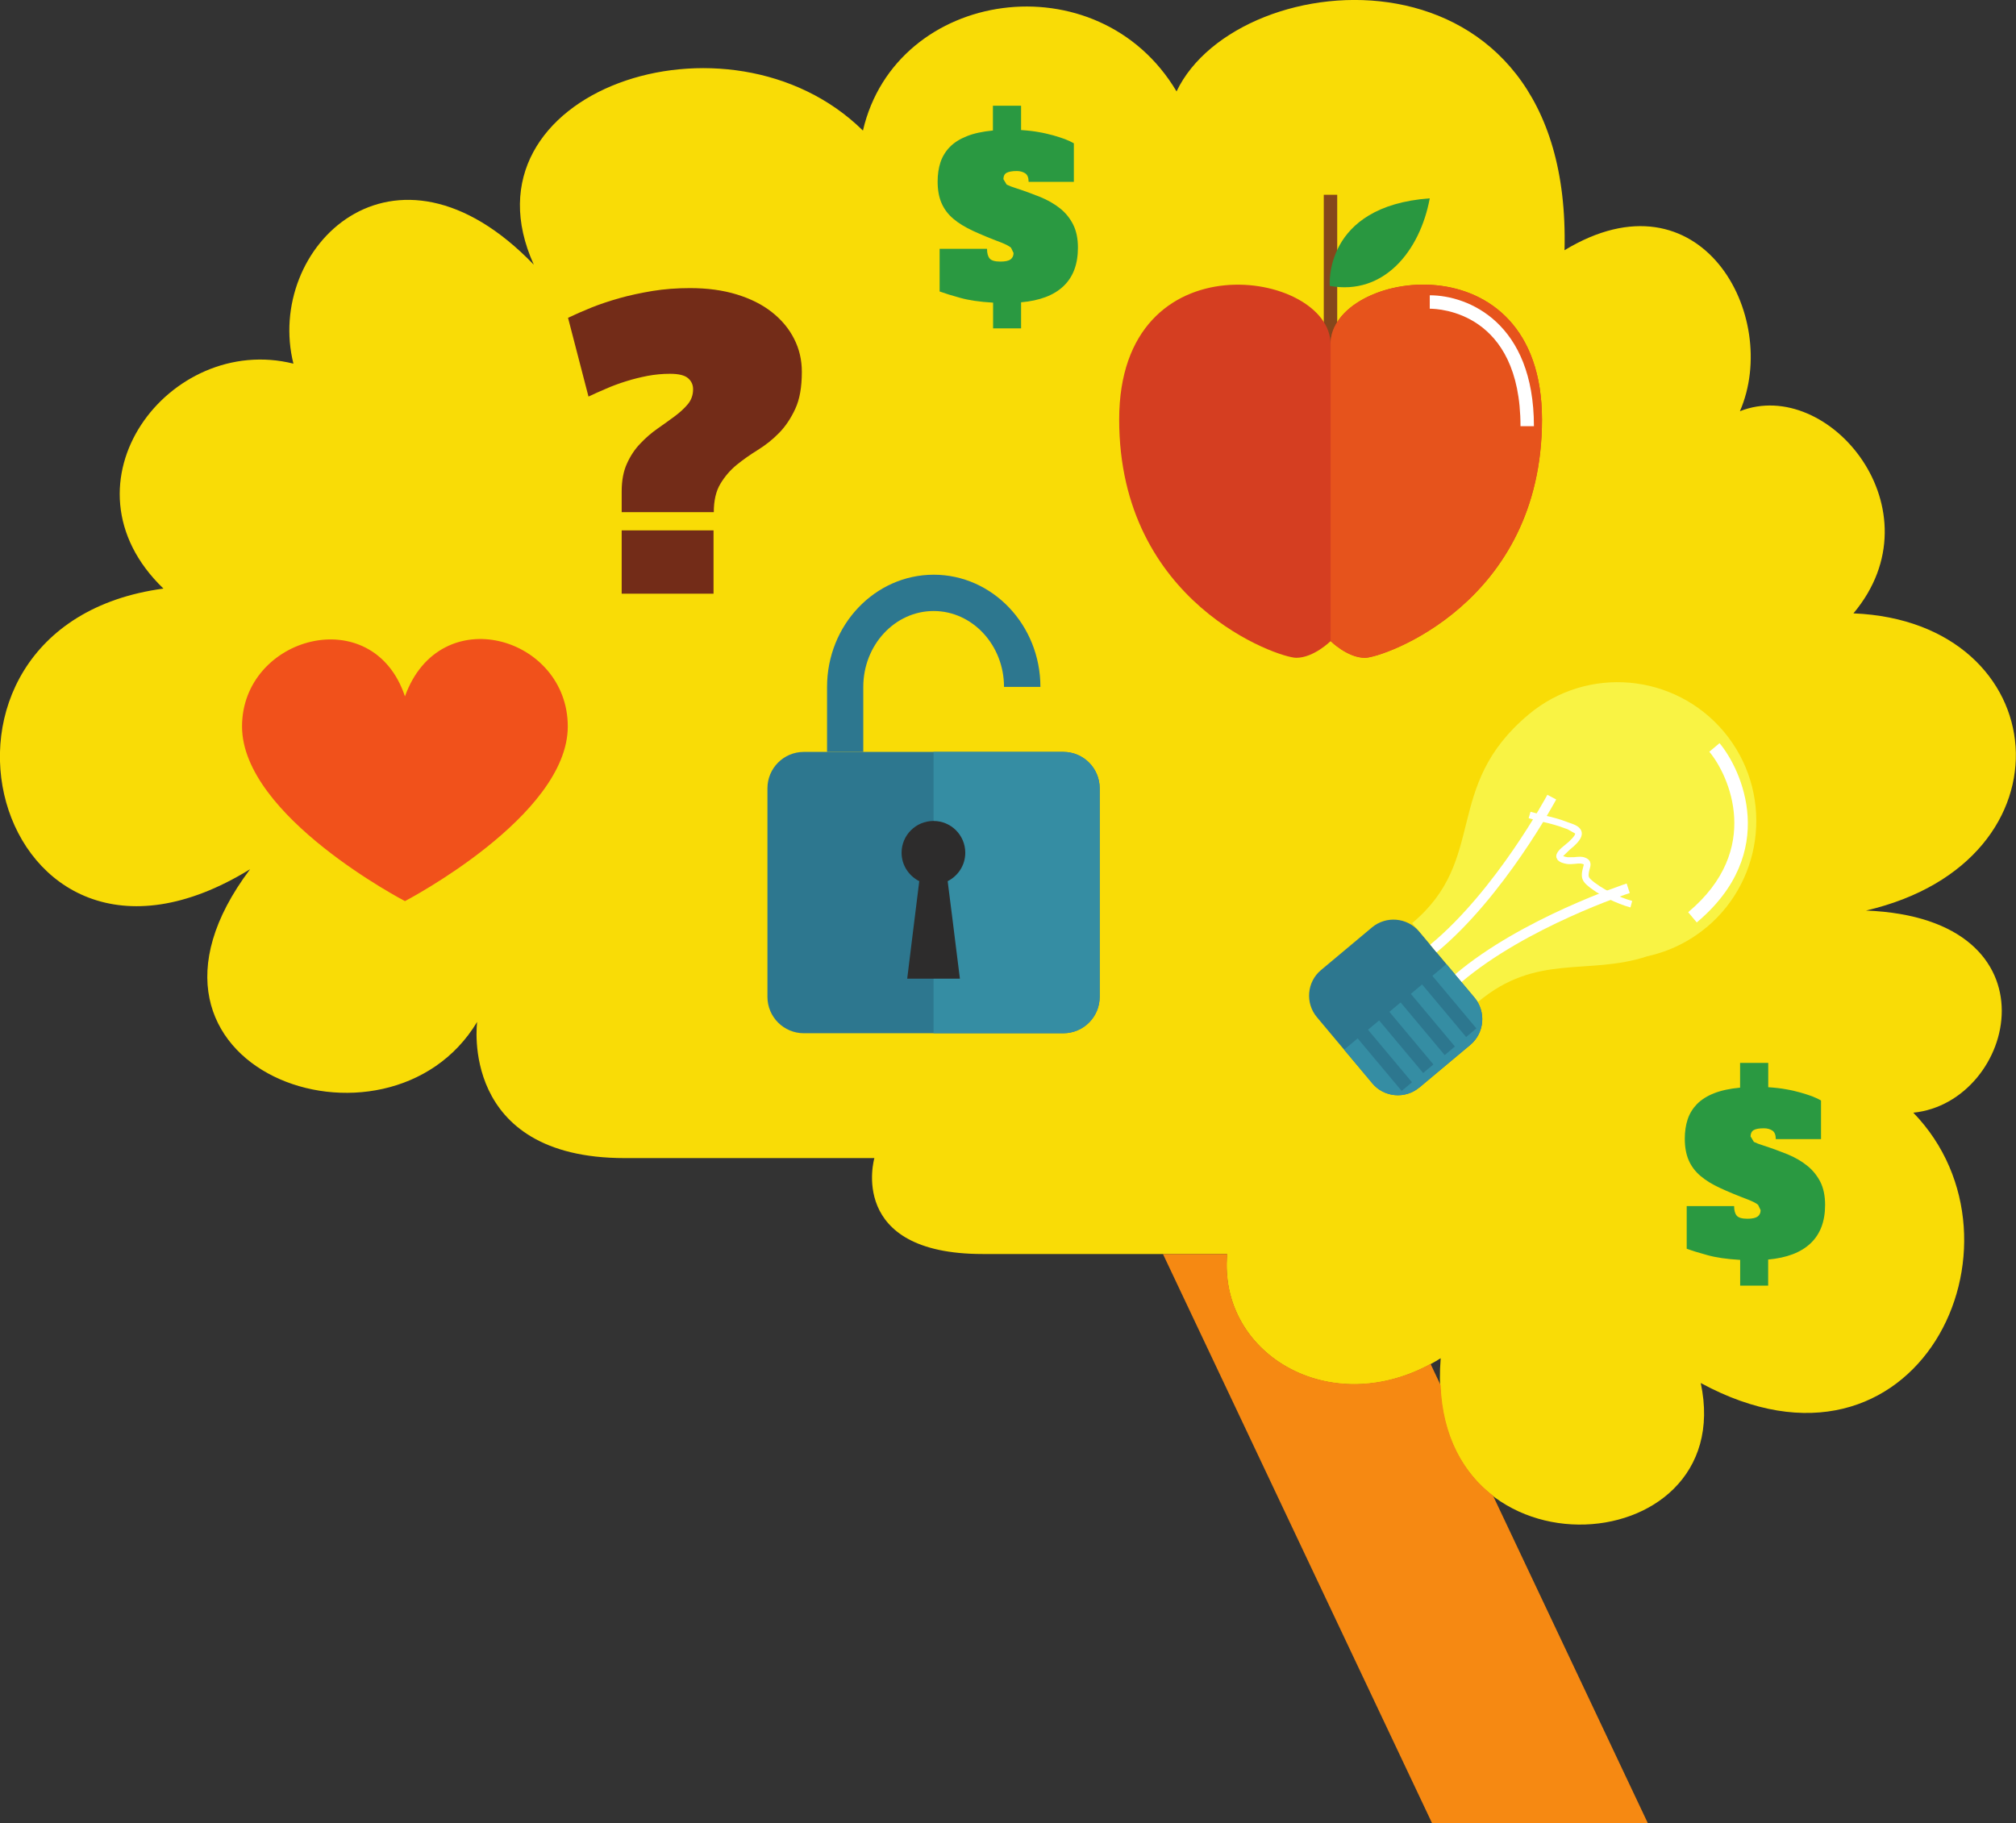 <?xml version="1.0" encoding="UTF-8" standalone="no"?>
<!-- Created with Inkscape (http://www.inkscape.org/) -->

<svg
   width="23.264mm"
   height="21.043mm"
   viewBox="0 0 23.264 21.043"
   version="1.1"
   id="svg248"
   sodipodi:docname="13.svg"
   inkscape:version="1.2 (dc2aedaf03, 2022-05-15)"
   xmlns:inkscape="http://www.inkscape.org/namespaces/inkscape"
   xmlns:sodipodi="http://sodipodi.sourceforge.net/DTD/sodipodi-0.dtd"
   xmlns="http://www.w3.org/2000/svg"
   xmlns:svg="http://www.w3.org/2000/svg">
  <rect x="0" y="0" width="23.264" height="21.043" fill="#333333" stroke="none"/>
  <sodipodi:namedview
     id="namedview250"
     pagecolor="#505050"
     bordercolor="#ffffff"
     borderopacity="1"
     inkscape:showpageshadow="0"
     inkscape:pageopacity="0"
     inkscape:pagecheckerboard="1"
     inkscape:deskcolor="#505050"
     inkscape:document-units="mm"
     showgrid="false"
     inkscape:zoom="0.72515432"
     inkscape:cx="63.434773"
     inkscape:cy="-157.89742"
     inkscape:window-width="1920"
     inkscape:window-height="1001"
     inkscape:window-x="-9"
     inkscape:window-y="-9"
     inkscape:window-maximized="1"
     inkscape:current-layer="layer1" />
  <defs
     id="defs245" />
  <g
     inkscape:label="Warstwa 1"
     inkscape:groupmode="layer"
     id="layer1"
     transform="translate(-27.044,-255.465)">
    <path
       d="m 41.206,269.938 c 0,0 -1.25,0 -2.822,0 -1.572,0 -1.25,-1.107 -1.25,-1.107 h -2.881 c -1.917,0 -1.703,-1.572 -1.703,-1.572 -1.03,1.715 -4.358,0.548 -2.62,-1.762 -2.981,1.834 -4.191,-2.81 -1,-3.239 -1.262,-1.215 0.072,-2.953 1.5,-2.596 -0.333,-1.333 1.155,-2.822 2.774,-1.142 -0.905,-2 2.25,-3.072 3.798,-1.548 0.381,-1.643 2.714,-1.976 3.619,-0.452 0.715,-1.5 4.572,-1.809 4.477,1.833 1.572,-0.953 2.5,0.762 2.024,1.858 1.024,-0.405 2.31,1.142 1.31,2.333 2.334,0.096 2.607,2.858 0.145,3.43 2.266,0.089 1.73,2.214 0.546,2.333 1.453,1.5 0.048,4.477 -2.453,3.12 0.452,2.119 -3.215,2.333 -3.001,-0.286 -1.214,0.762 -2.572,-0.024 -2.465,-1.203"
       style="fill:#f9dc06;fill-opacity:1;fill-rule:nonzero;stroke:none;stroke-width:0.035"
       id="path406" />
    <path
       d="m 43.666,271.447 -0.114,-0.241 c -1.182,0.641 -2.449,-0.127 -2.345,-1.268 0,0 -0.282,0 -0.743,0 l 3.106,6.57 h 2.49 l -1.787,-3.781 c -0.34,-0.262 -0.583,-0.684 -0.605,-1.279"
       style="fill:#f68912;fill-opacity:1;fill-rule:nonzero;stroke:none;stroke-width:0.035"
       id="path408" />
    <path
       d="m 33.596,263.849 c 0,1.038 -1.879,2.016 -1.879,2.016 0,0 -1.88,-0.978 -1.88,-2.016 0,-1.038 1.509,-1.457 1.88,-0.347 0.404,-1.122 1.879,-0.69 1.879,0.347"
       style="fill:#f1511b;fill-opacity:1;fill-rule:nonzero;stroke:none;stroke-width:0.035"
       id="path410" />
    <path
       d="m 38.504,259.256 v -0.298 c -0.156,-0.009 -0.282,-0.028 -0.378,-0.055 -0.096,-0.026 -0.175,-0.051 -0.239,-0.074 v -0.492 h 0.547 c 0,0.05 0.01,0.087 0.03,0.111 0.02,0.024 0.061,0.036 0.124,0.036 0.055,0 0.094,-0.008 0.117,-0.025 0.023,-0.017 0.035,-0.041 0.035,-0.074 l -0.029,-0.061 c -0.019,-0.017 -0.058,-0.038 -0.116,-0.061 -0.123,-0.046 -0.23,-0.091 -0.322,-0.133 -0.092,-0.043 -0.168,-0.089 -0.229,-0.141 -0.06,-0.051 -0.105,-0.111 -0.135,-0.18 -0.03,-0.069 -0.045,-0.152 -0.045,-0.249 0,-0.081 0.011,-0.156 0.033,-0.223 0.023,-0.067 0.059,-0.126 0.108,-0.176 0.05,-0.051 0.115,-0.092 0.196,-0.124 0.081,-0.033 0.182,-0.054 0.301,-0.066 v -0.286 h 0.325 v 0.281 c 0.078,0.005 0.147,0.013 0.206,0.024 0.06,0.01 0.114,0.024 0.164,0.037 0.05,0.014 0.095,0.029 0.137,0.044 0.041,0.016 0.075,0.032 0.102,0.048 v 0.445 h -0.522 c 0,-0.048 -0.013,-0.081 -0.04,-0.099 -0.027,-0.017 -0.059,-0.026 -0.097,-0.026 -0.055,0 -0.094,0.008 -0.118,0.021 -0.024,0.014 -0.036,0.039 -0.036,0.073 l 0.038,0.063 c 0.026,0.013 0.064,0.028 0.116,0.044 0.096,0.031 0.187,0.065 0.272,0.099 0.085,0.035 0.16,0.078 0.225,0.129 0.065,0.051 0.116,0.114 0.153,0.187 0.037,0.073 0.056,0.162 0.056,0.268 0,0.19 -0.055,0.338 -0.166,0.444 -0.111,0.106 -0.274,0.168 -0.49,0.187 v 0.301 h -0.325"
       style="fill:#2a9941;fill-opacity:1;fill-rule:nonzero;stroke:none;stroke-width:0.035"
       id="path412" />
    <path
       d="m 42.475,259.436 h -0.155 v -1.723 h 0.155 v 1.723"
       style="fill:#85471b;fill-opacity:1;fill-rule:nonzero;stroke:none;stroke-width:0.035"
       id="path414" />
    <path
       d="m 42.398,259.436 c 0,-0.851 -2.439,-1.248 -2.439,0.871 0,2.121 1.839,2.75 2.043,2.75 0.203,0 0.397,-0.193 0.397,-0.193 0,0 0.194,0.193 0.397,0.193 0.203,0 2.042,-0.629 2.042,-2.75 0,-2.12 -2.44,-1.723 -2.44,-0.871"
       style="fill:#d53e21;fill-opacity:1;fill-rule:nonzero;stroke:none;stroke-width:0.035"
       id="path416" />
    <path
       d="m 42.389,258.765 c 0,0 -0.079,-0.921 1.154,-1.011 -0.113,0.607 -0.528,1.124 -1.154,1.011"
       style="fill:#299740;fill-opacity:1;fill-rule:nonzero;stroke:none;stroke-width:0.035"
       id="path418" />
    <path
       d="m 42.398,259.436 c 0,-0.851 2.44,-1.248 2.44,0.871 0,2.121 -1.84,2.75 -2.042,2.75 -0.204,0 -0.397,-0.193 -0.397,-0.193 v -3.428"
       style="fill:#e6531c;fill-opacity:1;fill-rule:nonzero;stroke:none;stroke-width:0.035"
       id="path420" />
    <path
       d="m 44.745,260.384 h -0.155 c 0,-1.318 -0.94,-1.356 -1.047,-1.356 v -0.155 c 0.447,0 1.202,0.319 1.202,1.511"
       style="fill:#ffffff;fill-opacity:1;fill-rule:nonzero;stroke:none;stroke-width:0.035"
       id="path422" />
    <path
       d="m 46.738,266.167 c 0.678,-0.568 0.767,-1.578 0.2,-2.256 -0.568,-0.677 -1.578,-0.767 -2.255,-0.199 -0.996,0.834 -0.463,1.67 -1.343,2.407 l 0.365,0.436 0.031,0.037 0.365,0.436 c 0.676,-0.566 1.264,-0.3 1.952,-0.526 0.244,-0.054 0.48,-0.164 0.685,-0.336"
       style="fill:#f9f344;fill-opacity:1;fill-rule:nonzero;stroke:none;stroke-width:0.035"
       id="path424" />
    <path
       d="m 43.423,268.016 c -0.162,0.136 -0.407,0.115 -0.543,-0.048 l -0.64,-0.764 c -0.136,-0.163 -0.115,-0.407 0.048,-0.543 l 0.589,-0.493 c 0.163,-0.136 0.407,-0.114 0.543,0.048 l 0.64,0.764 c 0.136,0.163 0.114,0.407 -0.048,0.544 l -0.589,0.493"
       style="fill:#2d778f;fill-opacity:1;fill-rule:nonzero;stroke:none;stroke-width:0.035"
       id="path426" />
    <path
       d="m 43.622,266.457 -0.074,-0.089 c 0.758,-0.626 1.347,-1.719 1.352,-1.73 l 0.102,0.054 c -0.006,0.012 -0.605,1.125 -1.381,1.765"
       style="fill:#ffffff;fill-opacity:1;fill-rule:nonzero;stroke:none;stroke-width:0.035"
       id="path428" />
    <path
       d="m 43.835,266.711 c 0.767,-0.651 1.968,-1.045 1.98,-1.049 l 0.036,0.11 c -0.012,0.003 -1.192,0.391 -1.941,1.027 l -0.075,-0.088"
       style="fill:#ffffff;fill-opacity:1;fill-rule:nonzero;stroke:none;stroke-width:0.035"
       id="path430" />
    <path
       d="m 45.019,265.391 -0.014,-0.027 c -0.014,-0.055 0.044,-0.103 0.101,-0.149 l 0.044,-0.037 c 0.064,-0.06 0.072,-0.084 0.071,-0.093 l -0.089,-0.05 -0.032,-0.011 c -0.085,-0.033 -0.169,-0.054 -0.258,-0.075 -0.052,-0.012 -0.105,-0.025 -0.158,-0.041 l 0.022,-0.074 c 0.052,0.015 0.103,0.028 0.153,0.04 0.088,0.021 0.179,0.042 0.269,0.078 l 0.028,0.01 c 0.053,0.018 0.133,0.044 0.141,0.114 0.008,0.062 -0.057,0.123 -0.092,0.156 l -0.049,0.042 -0.074,0.072 c 0.003,0 0.017,0.007 0.053,0.013 l 0.075,-0.001 c 0.044,-0.005 0.09,-0.01 0.13,0.007 0.077,0.032 0.059,0.094 0.049,0.127 l -0.009,0.035 c -0.008,0.049 -0.005,0.064 0.022,0.088 0.116,0.107 0.334,0.21 0.477,0.248 l -0.02,0.075 c -0.15,-0.04 -0.38,-0.146 -0.51,-0.265 -0.053,-0.05 -0.057,-0.094 -0.046,-0.158 l 0.011,-0.045 0.007,-0.028 -0.011,-0.005 c -0.022,-0.009 -0.058,-0.006 -0.092,-0.002 -0.032,0.003 -0.065,0.006 -0.095,7.1e-4 -0.034,-0.006 -0.079,-0.017 -0.103,-0.045"
       style="fill:#ffffff;fill-opacity:1;fill-rule:nonzero;stroke:none;stroke-width:0.035"
       id="path432" />
    <path
       d="m 42.879,267.968 c 0.136,0.163 0.381,0.185 0.543,0.048 l 0.589,-0.493 c 0.163,-0.136 0.184,-0.381 0.048,-0.544 l -0.324,-0.387 -1.18,0.988 0.324,0.387"
       style="fill:#358da3;fill-opacity:1;fill-rule:nonzero;stroke:none;stroke-width:0.035"
       id="path434" />
    <path
       d="m 43.963,267.434 -1.009,-1.205 0.118,-0.099 1.009,1.204 -0.118,0.1"
       style="fill:#2d778f;fill-opacity:1;fill-rule:nonzero;stroke:none;stroke-width:0.035"
       id="path436" />
    <path
       d="m 43.715,267.642 -1.009,-1.206 0.118,-0.099 1.009,1.206 -0.118,0.1"
       style="fill:#2d778f;fill-opacity:1;fill-rule:nonzero;stroke:none;stroke-width:0.035"
       id="path438" />
    <path
       d="m 43.467,267.849 -1.009,-1.205 0.118,-0.1 1.009,1.206 -0.118,0.099"
       style="fill:#2d778f;fill-opacity:1;fill-rule:nonzero;stroke:none;stroke-width:0.035"
       id="path440" />
    <path
       d="m 43.219,268.056 -1.009,-1.205 0.119,-0.1 1.009,1.205 -0.118,0.099"
       style="fill:#2d778f;fill-opacity:1;fill-rule:nonzero;stroke:none;stroke-width:0.035"
       id="path442" />
    <path
       d="m 46.624,266.111 -0.099,-0.118 c 0.865,-0.724 0.469,-1.583 0.244,-1.852 l 0.118,-0.099 c 0.253,0.302 0.699,1.263 -0.263,2.069"
       style="fill:#ffffff;fill-opacity:1;fill-rule:nonzero;stroke:none;stroke-width:0.035"
       id="path444" />
    <path
       d="m 39.734,266.97 c 0,0.232 -0.188,0.42 -0.42,0.42 h -2.994 c -0.232,0 -0.42,-0.188 -0.42,-0.42 v -2.407 c 0,-0.232 0.188,-0.42 0.42,-0.42 h 2.994 c 0.232,0 0.42,0.188 0.42,0.42 v 2.407"
       style="fill:#2d778f;fill-opacity:1;fill-rule:nonzero;stroke:none;stroke-width:0.035"
       id="path446" />
    <path
       d="m 39.315,264.143 h -1.498 v 3.247 h 1.498 c 0.232,0 0.419,-0.188 0.419,-0.42 v -2.407 c 0,-0.232 -0.188,-0.42 -0.419,-0.42"
       style="fill:#358da3;fill-opacity:1;fill-rule:nonzero;stroke:none;stroke-width:0.035"
       id="path448" />
    <path
       d="m 38.034,266.063 c -0.013,-0.105 -0.026,-0.21 -0.041,-0.323 -0.004,-0.034 -0.008,-0.07 -0.013,-0.105 0.12,-0.061 0.203,-0.184 0.203,-0.328 0,-0.203 -0.164,-0.367 -0.367,-0.367 -0.203,0 -0.368,0.164 -0.368,0.367 0,0.144 0.084,0.267 0.204,0.328 -0.005,0.036 -0.009,0.071 -0.013,0.105 -0.014,0.113 -0.027,0.218 -0.04,0.323 -0.013,0.105 -0.026,0.209 -0.04,0.322 -0.014,0.114 -0.029,0.236 -0.046,0.375 0.121,0 0.213,0 0.304,0 0.091,0 0.182,0 0.304,0 -0.018,-0.139 -0.033,-0.261 -0.047,-0.375 -0.014,-0.113 -0.027,-0.218 -0.04,-0.322"
       style="fill:#2d2c2c;fill-opacity:1;fill-rule:nonzero;stroke:none;stroke-width:0.035"
       id="path450" />
    <path
       d="m 37.006,264.143 v -0.75 c 0,-0.483 0.364,-0.876 0.812,-0.876 0.447,0 0.812,0.393 0.812,0.876 h 0.42 c 0,-0.714 -0.552,-1.295 -1.231,-1.295 -0.679,0 -1.231,0.581 -1.231,1.295 v 0.75 h 0.42"
       style="fill:#2d778f;fill-opacity:1;fill-rule:nonzero;stroke:none;stroke-width:0.035"
       id="path452" />
    <path
       d="m 47.125,270.304 v -0.298 c -0.156,-0.009 -0.282,-0.028 -0.378,-0.055 -0.096,-0.026 -0.176,-0.051 -0.239,-0.074 v -0.492 h 0.547 c 0,0.049 0.01,0.086 0.03,0.11 0.02,0.024 0.061,0.036 0.124,0.036 0.055,0 0.094,-0.009 0.117,-0.025 0.023,-0.017 0.035,-0.042 0.035,-0.074 l -0.029,-0.061 c -0.019,-0.018 -0.058,-0.038 -0.116,-0.061 -0.122,-0.046 -0.23,-0.091 -0.321,-0.133 -0.092,-0.042 -0.168,-0.089 -0.229,-0.141 -0.06,-0.051 -0.105,-0.111 -0.135,-0.18 -0.03,-0.07 -0.045,-0.152 -0.045,-0.249 0,-0.082 0.011,-0.156 0.033,-0.223 0.022,-0.067 0.059,-0.126 0.108,-0.177 0.05,-0.05 0.115,-0.092 0.196,-0.124 0.081,-0.032 0.182,-0.054 0.301,-0.065 v -0.286 h 0.325 v 0.281 c 0.078,0.005 0.147,0.013 0.206,0.024 0.06,0.01 0.114,0.023 0.164,0.037 0.05,0.014 0.095,0.029 0.137,0.044 0.041,0.016 0.075,0.032 0.102,0.049 v 0.445 h -0.522 c 0,-0.048 -0.013,-0.081 -0.04,-0.099 -0.027,-0.017 -0.059,-0.026 -0.097,-0.026 -0.055,0 -0.094,0.007 -0.118,0.021 -0.024,0.014 -0.036,0.039 -0.036,0.073 l 0.038,0.063 c 0.026,0.013 0.064,0.028 0.116,0.044 0.096,0.031 0.187,0.065 0.272,0.099 0.085,0.035 0.16,0.078 0.225,0.13 0.065,0.051 0.115,0.114 0.153,0.186 0.037,0.073 0.056,0.162 0.056,0.268 0,0.191 -0.056,0.338 -0.167,0.443 -0.111,0.106 -0.274,0.168 -0.49,0.188 v 0.301 h -0.325"
       style="fill:#2a9941;fill-opacity:1;fill-rule:nonzero;stroke:none;stroke-width:0.035"
       id="path454" />
    <path
       d="m 34.218,261.586 h 1.06 v 0.731 h -1.06 z m 0,-0.209 v -0.24 c 0,-0.125 0.02,-0.232 0.06,-0.32 0.04,-0.089 0.091,-0.167 0.154,-0.232 0.062,-0.066 0.128,-0.123 0.198,-0.172 0.07,-0.049 0.136,-0.096 0.198,-0.142 0.062,-0.046 0.114,-0.094 0.154,-0.142 0.04,-0.049 0.06,-0.106 0.06,-0.172 0,-0.051 -0.019,-0.093 -0.058,-0.127 -0.039,-0.034 -0.108,-0.051 -0.209,-0.051 -0.086,0 -0.172,0.008 -0.258,0.024 -0.086,0.017 -0.169,0.037 -0.25,0.063 -0.08,0.025 -0.157,0.053 -0.229,0.085 -0.073,0.031 -0.14,0.061 -0.203,0.091 l -0.236,-0.909 c 0.08,-0.038 0.17,-0.078 0.269,-0.118 0.1,-0.04 0.208,-0.076 0.325,-0.109 0.117,-0.033 0.244,-0.06 0.381,-0.083 0.136,-0.022 0.281,-0.033 0.432,-0.033 0.199,0 0.379,0.024 0.539,0.073 0.16,0.049 0.296,0.117 0.407,0.205 0.111,0.088 0.197,0.19 0.256,0.308 0.06,0.117 0.089,0.244 0.089,0.381 0,0.175 -0.025,0.318 -0.076,0.427 -0.051,0.11 -0.113,0.203 -0.187,0.278 -0.074,0.076 -0.156,0.141 -0.245,0.196 -0.089,0.055 -0.171,0.113 -0.245,0.173 -0.074,0.061 -0.137,0.134 -0.187,0.218 -0.051,0.084 -0.076,0.194 -0.076,0.327 h -1.064"
       style="fill:#732c18;fill-opacity:1;fill-rule:nonzero;stroke:none;stroke-width:0.035"
       id="path456" />
  </g>
</svg>

